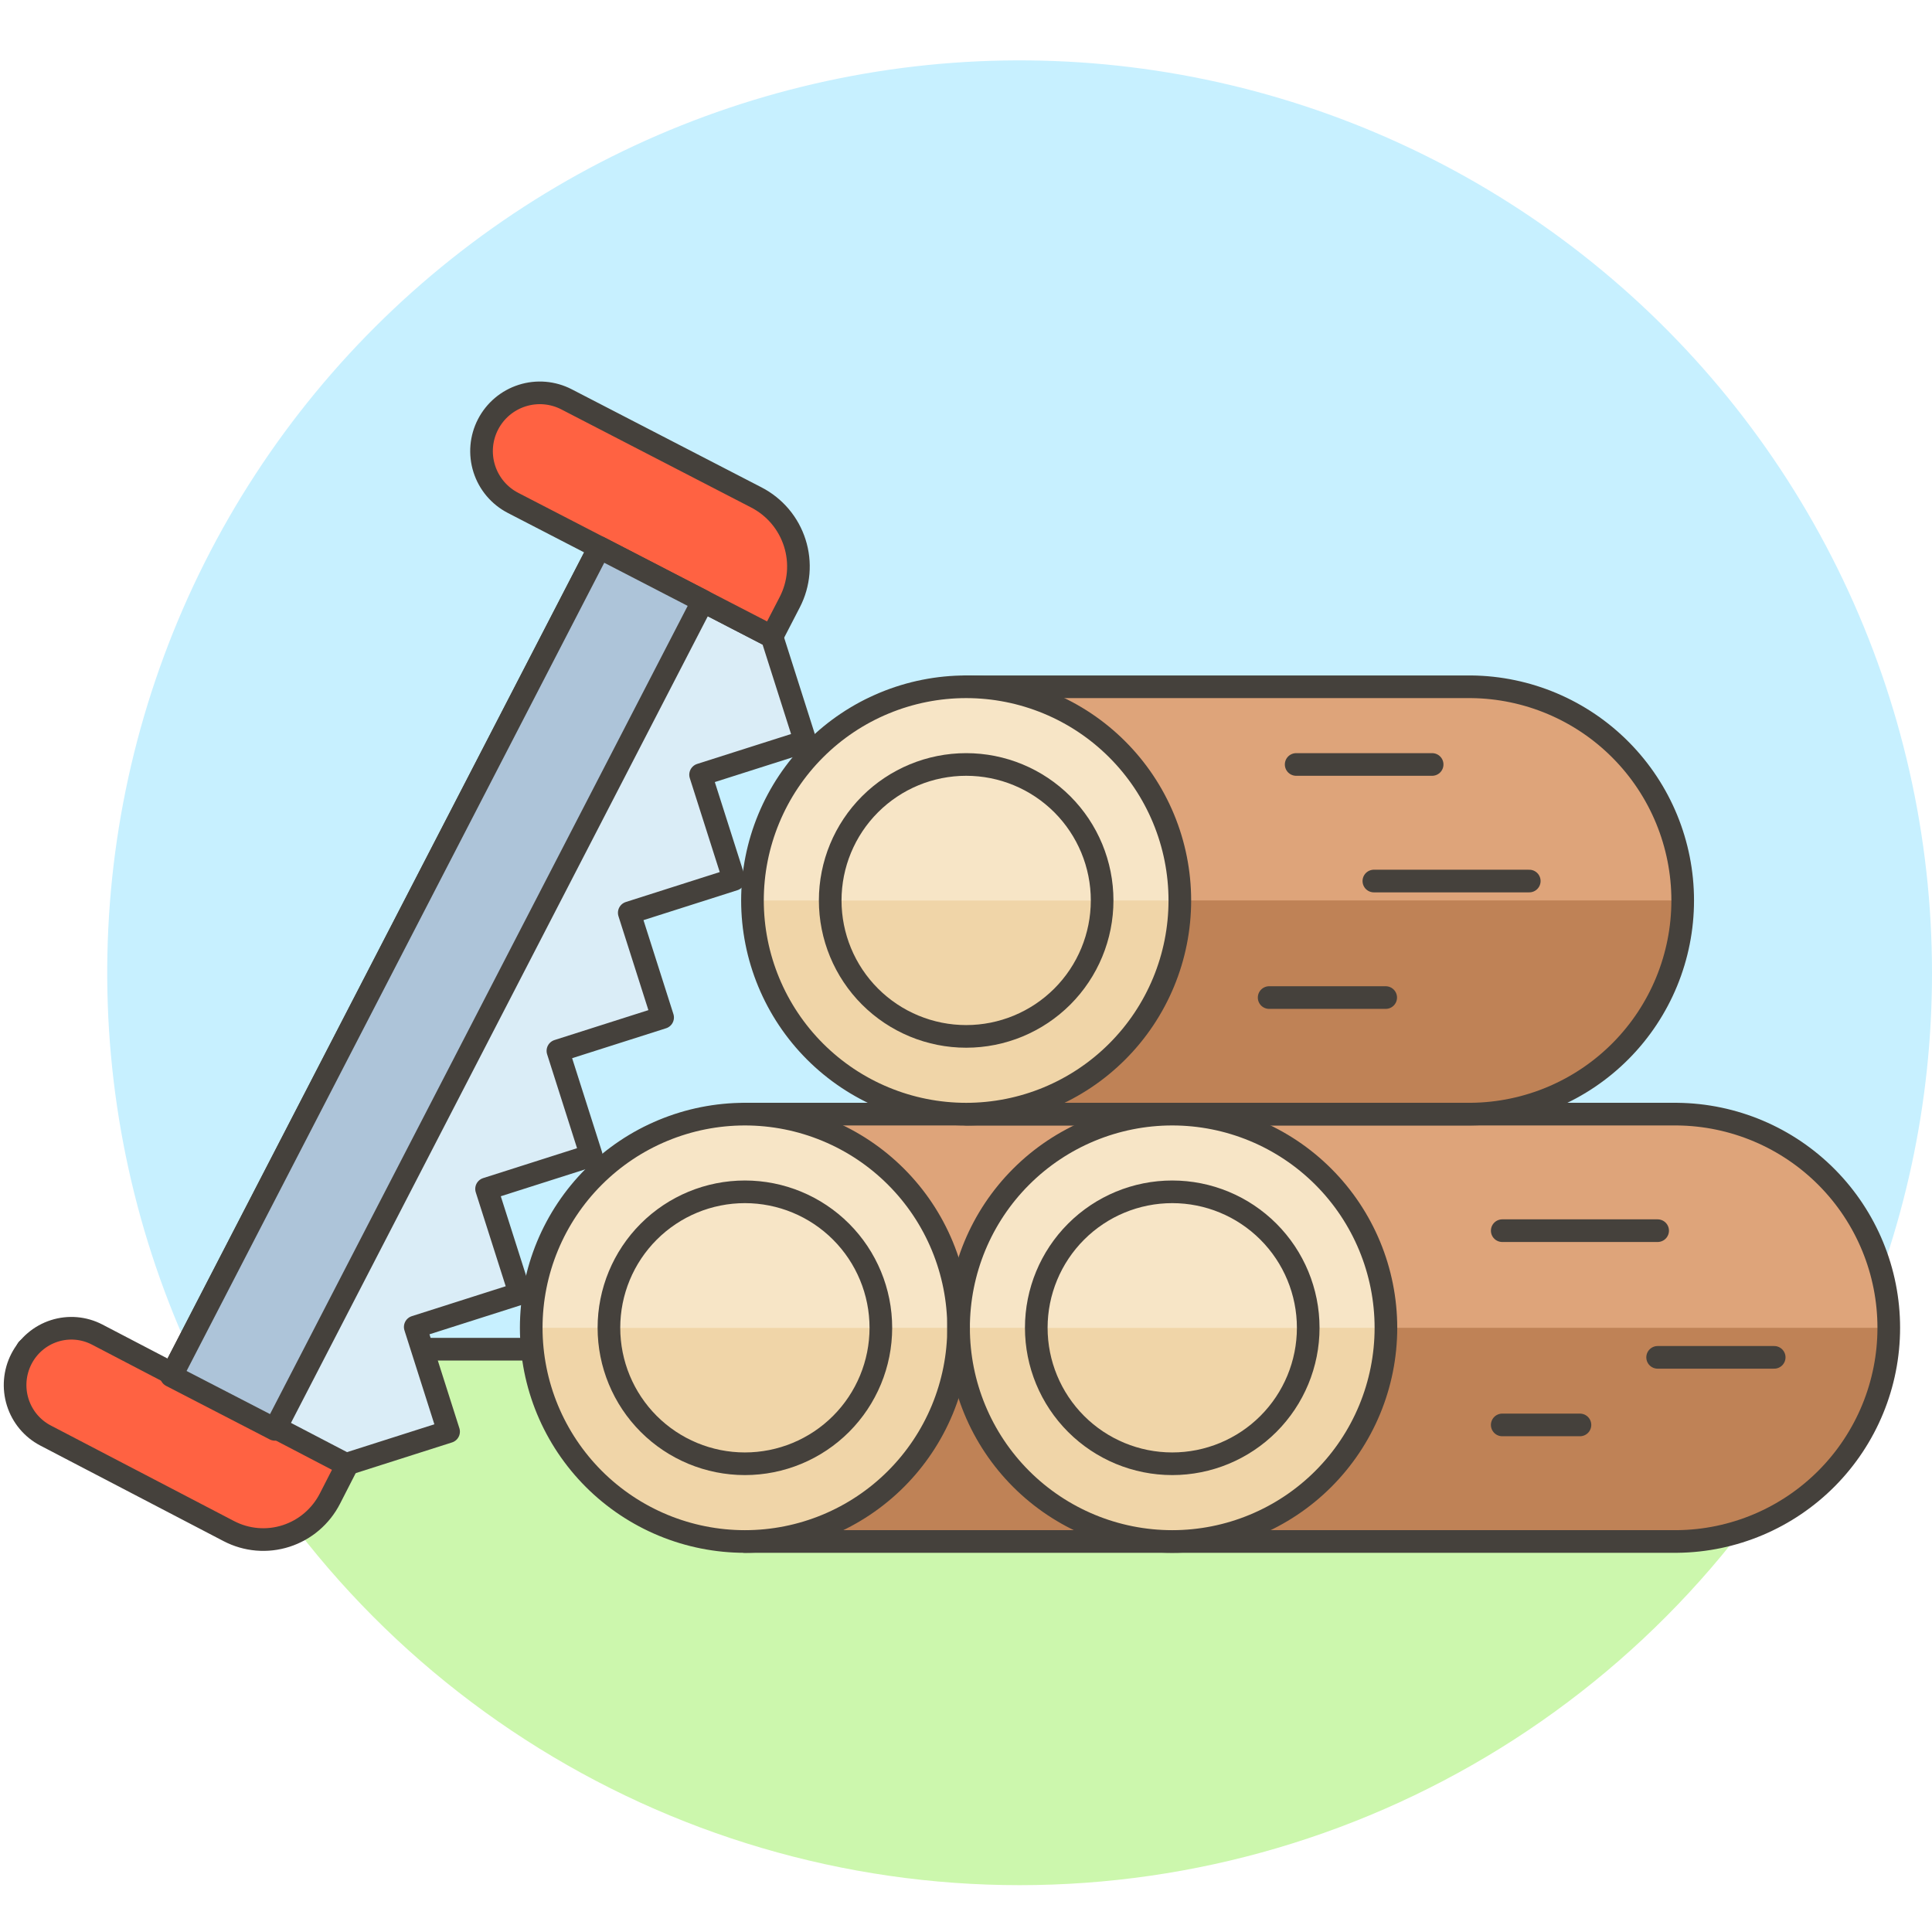 <svg width="128" height="128" viewBox="0 0 128 128" fill="none" xmlns="http://www.w3.org/2000/svg">
<g clip-path="url(#clip0)">
<path d="M128 64.456C128.001 55.434 125.983 46.527 122.093 38.387C118.204 30.247 112.541 23.08 105.522 17.413C98.502 11.746 90.303 7.723 81.525 5.637C72.748 3.552 63.615 3.457 54.797 5.361C45.978 7.265 37.698 11.118 30.562 16.639C23.427 22.159 17.618 29.207 13.561 37.265C9.504 45.323 7.302 54.187 7.116 63.206C6.931 72.226 8.767 81.173 12.489 89.391H122.614C126.17 81.559 128.007 73.057 128 64.456V64.456Z" fill="#C7F0FF"/>
<path d="M12.489 89.391C17.284 99.975 25.027 108.953 34.793 115.25C44.558 121.548 55.932 124.897 67.551 124.897C79.171 124.897 90.544 121.548 100.31 115.25C110.075 108.953 117.819 99.975 122.614 89.391H12.489Z" fill="#CCF7AD"/>
<path d="M13.537 89.388L124.958 89.388" stroke="#45413C" stroke-width="1.5" stroke-linecap="round" stroke-linejoin="round"/>
<path d="M1.814 89.391H5.592" stroke="#45413C" stroke-width="1.5" stroke-linecap="round" stroke-linejoin="round"/>
<path d="M49.351 102.127H111.125C114.854 102.088 118.417 100.58 121.041 97.929C123.664 95.278 125.136 91.7 125.136 87.97C125.136 84.241 123.664 80.662 121.041 78.012C118.417 75.361 114.854 73.853 111.125 73.814H49.351V102.127Z" fill="#BF8256"/>
<path d="M51.143 42.181L53.352 49.118L46.416 51.327L48.627 58.264L41.69 60.475L43.9 67.411L36.963 69.621L39.173 76.557L32.236 78.768L34.447 85.704L27.511 87.914L29.72 94.85L22.784 97.061L11.351 91.152L39.709 36.273L51.143 42.181Z" fill="#DAEDF7" stroke="#45413C" stroke-width="1.5" stroke-linecap="round" stroke-linejoin="round"/>
<path d="M3.017 95.107C2.138 94.648 1.476 93.857 1.176 92.906C0.876 91.955 0.962 90.922 1.416 90.036C1.87 89.149 2.654 88.481 3.597 88.178C4.539 87.875 5.562 87.962 6.44 88.42L23 97.058L21.859 99.287C21.559 99.872 21.148 100.392 20.649 100.817C20.151 101.242 19.574 101.563 18.952 101.763C18.33 101.963 17.675 102.038 17.024 101.982C16.374 101.927 15.741 101.742 15.161 101.44L3.017 95.107Z" fill="#FF6242" stroke="#45413C" stroke-width="1.5" stroke-linecap="round" stroke-linejoin="round"/>
<path d="M37.537 26.459C36.627 25.988 35.568 25.899 34.592 26.21C33.616 26.521 32.804 27.206 32.334 28.116C31.863 29.026 31.774 30.085 32.085 31.061C32.396 32.037 33.081 32.849 33.991 33.319L51.142 42.181L52.324 39.895C52.634 39.294 52.823 38.638 52.88 37.965C52.937 37.291 52.861 36.613 52.655 35.968C52.45 35.324 52.12 34.727 51.684 34.21C51.247 33.694 50.714 33.268 50.113 32.958L37.537 26.459Z" fill="#FF6242" stroke="#45413C" stroke-width="1.5" stroke-linecap="round" stroke-linejoin="round"/>
<path d="M11.351 91.153L39.711 36.274L46.571 39.819L18.212 94.698L11.351 91.153Z" fill="#ADC4D9" stroke="#45413C" stroke-width="1.5" stroke-linecap="round" stroke-linejoin="round"/>
<path d="M125.279 87.971C125.279 84.217 123.788 80.616 121.133 77.961C118.478 75.306 114.878 73.815 111.123 73.814H49.351V87.971H125.279Z" fill="#DEA47A"/>
<path d="M49.351 102.127H111.125C114.854 102.088 118.417 100.58 121.041 97.929C123.664 95.278 125.136 91.7 125.136 87.97C125.136 84.241 123.664 80.662 121.041 78.012C118.417 75.361 114.854 73.853 111.125 73.814H49.351V102.127Z" stroke="#45413C" stroke-width="1.5" stroke-linecap="round" stroke-linejoin="round"/>
<path d="M64.01 73.813H97.472C101.202 73.775 104.765 72.266 107.388 69.616C110.012 66.965 111.483 63.386 111.483 59.657C111.483 55.928 110.012 52.349 107.388 49.699C104.765 47.048 101.202 45.539 97.472 45.501H64.01V73.813Z" fill="#BF8256"/>
<path d="M111.626 59.656C111.626 55.902 110.135 52.302 107.481 49.648C104.827 46.993 101.227 45.501 97.472 45.501H64.01V59.656H111.626Z" fill="#DEA47A"/>
<path d="M64.01 73.813H97.472C101.202 73.775 104.765 72.266 107.388 69.616C110.012 66.965 111.483 63.386 111.483 59.657C111.483 55.928 110.012 52.349 107.388 49.699C104.765 47.048 101.202 45.539 97.472 45.501H64.01V73.813Z" stroke="#45413C" stroke-width="1.5" stroke-linecap="round" stroke-linejoin="round"/>
<path d="M63.507 87.971C63.507 91.726 64.998 95.327 67.653 97.982C70.308 100.637 73.909 102.128 77.664 102.128C81.418 102.128 85.019 100.637 87.674 97.982C90.329 95.327 91.821 91.726 91.821 87.971C91.821 84.216 90.329 80.616 87.674 77.961C85.019 75.306 81.418 73.814 77.664 73.814C73.909 73.814 70.308 75.306 67.653 77.961C64.998 80.616 63.507 84.216 63.507 87.971Z" fill="#F0D5A8"/>
<path d="M35.195 87.971C35.195 89.83 35.561 91.671 36.272 93.389C36.984 95.106 38.027 96.667 39.341 97.982C40.656 99.296 42.216 100.339 43.934 101.051C45.652 101.762 47.493 102.128 49.352 102.128C51.211 102.128 53.052 101.762 54.769 101.051C56.487 100.339 58.048 99.296 59.362 97.982C60.677 96.667 61.72 95.106 62.431 93.389C63.142 91.671 63.509 89.83 63.509 87.971C63.509 86.112 63.142 84.271 62.431 82.553C61.72 80.836 60.677 79.275 59.362 77.961C58.048 76.646 56.487 75.603 54.769 74.892C53.052 74.18 51.211 73.814 49.352 73.814C47.493 73.814 45.652 74.18 43.934 74.892C42.216 75.603 40.656 76.646 39.341 77.961C38.027 79.275 36.984 80.836 36.272 82.553C35.561 84.271 35.195 86.112 35.195 87.971V87.971Z" fill="#F0D5A8"/>
<path d="M49.853 59.658C49.853 61.517 50.219 63.358 50.931 65.076C51.642 66.793 52.685 68.354 53.999 69.668C55.314 70.983 56.875 72.026 58.592 72.737C60.31 73.449 62.151 73.815 64.01 73.815C65.869 73.815 67.71 73.449 69.428 72.737C71.145 72.026 72.706 70.983 74.02 69.668C75.335 68.354 76.378 66.793 77.089 65.076C77.801 63.358 78.167 61.517 78.167 59.658C78.167 57.799 77.801 55.958 77.089 54.24C76.378 52.523 75.335 50.962 74.02 49.648C72.706 48.333 71.145 47.29 69.428 46.579C67.71 45.867 65.869 45.501 64.01 45.501C62.151 45.501 60.31 45.867 58.592 46.579C56.875 47.29 55.314 48.333 53.999 49.648C52.685 50.962 51.642 52.523 50.931 54.24C50.219 55.958 49.853 57.799 49.853 59.658V59.658Z" fill="#F0D5A8"/>
<path d="M55.003 59.656C55.003 62.045 55.952 64.337 57.641 66.026C59.331 67.715 61.622 68.664 64.011 68.664C66.4 68.664 68.691 67.715 70.381 66.026C72.07 64.337 73.019 62.045 73.019 59.656C73.019 57.267 72.07 54.976 70.381 53.286C68.691 51.597 66.4 50.648 64.011 50.648C61.622 50.648 59.331 51.597 57.641 53.286C55.952 54.976 55.003 57.267 55.003 59.656Z" fill="#F0D5A8"/>
<path d="M40.343 87.97C40.343 90.359 41.292 92.65 42.981 94.34C44.671 96.029 46.962 96.978 49.351 96.978C51.74 96.978 54.032 96.029 55.721 94.34C57.41 92.65 58.359 90.359 58.359 87.97C58.359 85.581 57.41 83.289 55.721 81.6C54.032 79.91 51.74 78.961 49.351 78.961C46.962 78.961 44.671 79.91 42.981 81.6C41.292 83.289 40.343 85.581 40.343 87.97Z" fill="#F0D5A8"/>
<path d="M68.656 87.97C68.656 90.359 69.606 92.65 71.295 94.34C72.984 96.029 75.275 96.978 77.665 96.978C80.054 96.978 82.345 96.029 84.034 94.34C85.724 92.65 86.673 90.359 86.673 87.97C86.673 85.581 85.724 83.289 84.034 81.6C82.345 79.91 80.054 78.961 77.665 78.961C75.275 78.961 72.984 79.91 71.295 81.6C69.606 83.289 68.656 85.581 68.656 87.97Z" fill="#F0D5A8"/>
<path d="M85.874 50.648H94.883" stroke="#45413C" stroke-width="1.5" stroke-linecap="round" stroke-linejoin="round"/>
<path d="M99.527 94.405H104.676" stroke="#45413C" stroke-width="1.5" stroke-linecap="round" stroke-linejoin="round"/>
<path d="M99.527 81.535H109.823" stroke="#45413C" stroke-width="1.5" stroke-linecap="round" stroke-linejoin="round"/>
<path d="M109.822 89.928H117.545" stroke="#45413C" stroke-width="1.5" stroke-linecap="round" stroke-linejoin="round"/>
<path d="M84.084 66.091H91.806" stroke="#45413C" stroke-width="1.5" stroke-linecap="round" stroke-linejoin="round"/>
<path d="M91.022 58.371H101.318" stroke="#45413C" stroke-width="1.5" stroke-linecap="round" stroke-linejoin="round"/>
<path d="M49.853 59.658C49.853 55.903 51.345 52.302 53.999 49.648C56.654 46.992 60.255 45.501 64.01 45.501C67.765 45.501 71.366 46.992 74.02 49.648C76.675 52.302 78.167 55.903 78.167 59.658H49.853Z" fill="#F7E5C6"/>
<path d="M55.008 59.656C55.008 57.267 55.957 54.976 57.647 53.286C59.336 51.597 61.627 50.648 64.016 50.648C66.406 50.648 68.697 51.597 70.386 53.286C72.076 54.976 73.025 57.267 73.025 59.656H55.008Z" fill="#F7E5C6"/>
<path d="M63.507 87.971C63.507 84.216 64.998 80.616 67.653 77.961C70.308 75.306 73.909 73.814 77.664 73.814C81.418 73.814 85.019 75.306 87.674 77.961C90.329 80.616 91.821 84.216 91.821 87.971H63.507Z" fill="#F7E5C6"/>
<path d="M68.656 87.97C68.656 85.581 69.606 83.289 71.295 81.6C72.984 79.91 75.275 78.961 77.665 78.961C80.054 78.961 82.345 79.91 84.034 81.6C85.724 83.289 86.673 85.581 86.673 87.97H68.656Z" fill="#F7E5C6"/>
<path d="M35.196 87.971C35.176 86.1 35.528 84.243 36.231 82.509C36.934 80.774 37.973 79.196 39.29 77.866C40.606 76.536 42.173 75.48 43.9 74.76C45.627 74.039 47.48 73.668 49.352 73.668C51.223 73.668 53.076 74.039 54.803 74.76C56.53 75.48 58.097 76.536 59.414 77.866C60.73 79.196 61.77 80.774 62.473 82.509C63.175 84.243 63.527 86.1 63.508 87.971H35.196Z" fill="#F7E5C6"/>
<path d="M40.35 87.97C40.35 85.581 41.299 83.289 42.988 81.6C44.678 79.91 46.969 78.961 49.358 78.961C51.747 78.961 54.038 79.91 55.728 81.6C57.417 83.289 58.366 85.581 58.366 87.97H40.35Z" fill="#F7E5C6"/>
<path d="M63.507 87.971C63.507 91.726 64.998 95.327 67.653 97.982C70.308 100.637 73.909 102.128 77.664 102.128C81.418 102.128 85.019 100.637 87.674 97.982C90.329 95.327 91.821 91.726 91.821 87.971C91.821 84.216 90.329 80.616 87.674 77.961C85.019 75.306 81.418 73.814 77.664 73.814C73.909 73.814 70.308 75.306 67.653 77.961C64.998 80.616 63.507 84.216 63.507 87.971Z" stroke="#45413C" stroke-width="1.5" stroke-linecap="round" stroke-linejoin="round"/>
<path d="M35.195 87.971C35.195 89.83 35.561 91.671 36.272 93.389C36.984 95.106 38.027 96.667 39.341 97.982C40.656 99.296 42.216 100.339 43.934 101.051C45.652 101.762 47.493 102.128 49.352 102.128C51.211 102.128 53.052 101.762 54.769 101.051C56.487 100.339 58.048 99.296 59.362 97.982C60.677 96.667 61.72 95.106 62.431 93.389C63.142 91.671 63.509 89.83 63.509 87.971C63.509 86.112 63.142 84.271 62.431 82.553C61.72 80.836 60.677 79.275 59.362 77.961C58.048 76.646 56.487 75.603 54.769 74.892C53.052 74.18 51.211 73.814 49.352 73.814C47.493 73.814 45.652 74.18 43.934 74.892C42.216 75.603 40.656 76.646 39.341 77.961C38.027 79.275 36.984 80.836 36.272 82.553C35.561 84.271 35.195 86.112 35.195 87.971V87.971Z" stroke="#45413C" stroke-width="1.5" stroke-linecap="round" stroke-linejoin="round"/>
<path d="M49.853 59.658C49.853 61.517 50.219 63.358 50.931 65.076C51.642 66.793 52.685 68.354 53.999 69.668C55.314 70.983 56.875 72.026 58.592 72.737C60.31 73.449 62.151 73.815 64.01 73.815C65.869 73.815 67.71 73.449 69.428 72.737C71.145 72.026 72.706 70.983 74.02 69.668C75.335 68.354 76.378 66.793 77.089 65.076C77.801 63.358 78.167 61.517 78.167 59.658C78.167 57.799 77.801 55.958 77.089 54.24C76.378 52.523 75.335 50.962 74.02 49.648C72.706 48.333 71.145 47.29 69.428 46.579C67.71 45.867 65.869 45.501 64.01 45.501C62.151 45.501 60.31 45.867 58.592 46.579C56.875 47.29 55.314 48.333 53.999 49.648C52.685 50.962 51.642 52.523 50.931 54.24C50.219 55.958 49.853 57.799 49.853 59.658V59.658Z" stroke="#45413C" stroke-width="1.5" stroke-linecap="round" stroke-linejoin="round"/>
<path d="M55.003 59.656C55.003 62.045 55.952 64.337 57.641 66.026C59.331 67.715 61.622 68.664 64.011 68.664C66.4 68.664 68.691 67.715 70.381 66.026C72.07 64.337 73.019 62.045 73.019 59.656C73.019 57.267 72.07 54.976 70.381 53.286C68.691 51.597 66.4 50.648 64.011 50.648C61.622 50.648 59.331 51.597 57.641 53.286C55.952 54.976 55.003 57.267 55.003 59.656Z" stroke="#45413C" stroke-width="1.5" stroke-linecap="round" stroke-linejoin="round"/>
<path d="M40.343 87.97C40.343 90.359 41.292 92.65 42.981 94.34C44.671 96.029 46.962 96.978 49.351 96.978C51.74 96.978 54.032 96.029 55.721 94.34C57.41 92.65 58.359 90.359 58.359 87.97C58.359 85.581 57.41 83.289 55.721 81.6C54.032 79.91 51.74 78.961 49.351 78.961C46.962 78.961 44.671 79.91 42.981 81.6C41.292 83.289 40.343 85.581 40.343 87.97Z" stroke="#45413C" stroke-width="1.5" stroke-linecap="round" stroke-linejoin="round"/>
<path d="M68.656 87.97C68.656 90.359 69.606 92.65 71.295 94.34C72.984 96.029 75.275 96.978 77.665 96.978C80.054 96.978 82.345 96.029 84.034 94.34C85.724 92.65 86.673 90.359 86.673 87.97C86.673 85.581 85.724 83.289 84.034 81.6C82.345 79.91 80.054 78.961 77.665 78.961C75.275 78.961 72.984 79.91 71.295 81.6C69.606 83.289 68.656 85.581 68.656 87.97Z" stroke="#45413C" stroke-width="1.5" stroke-linecap="round" stroke-linejoin="round"/>
</g>
<defs>
<clipPath id="clip0">
<rect width="128" height="128" fill="white"/>
</clipPath>
</defs>
</svg>
